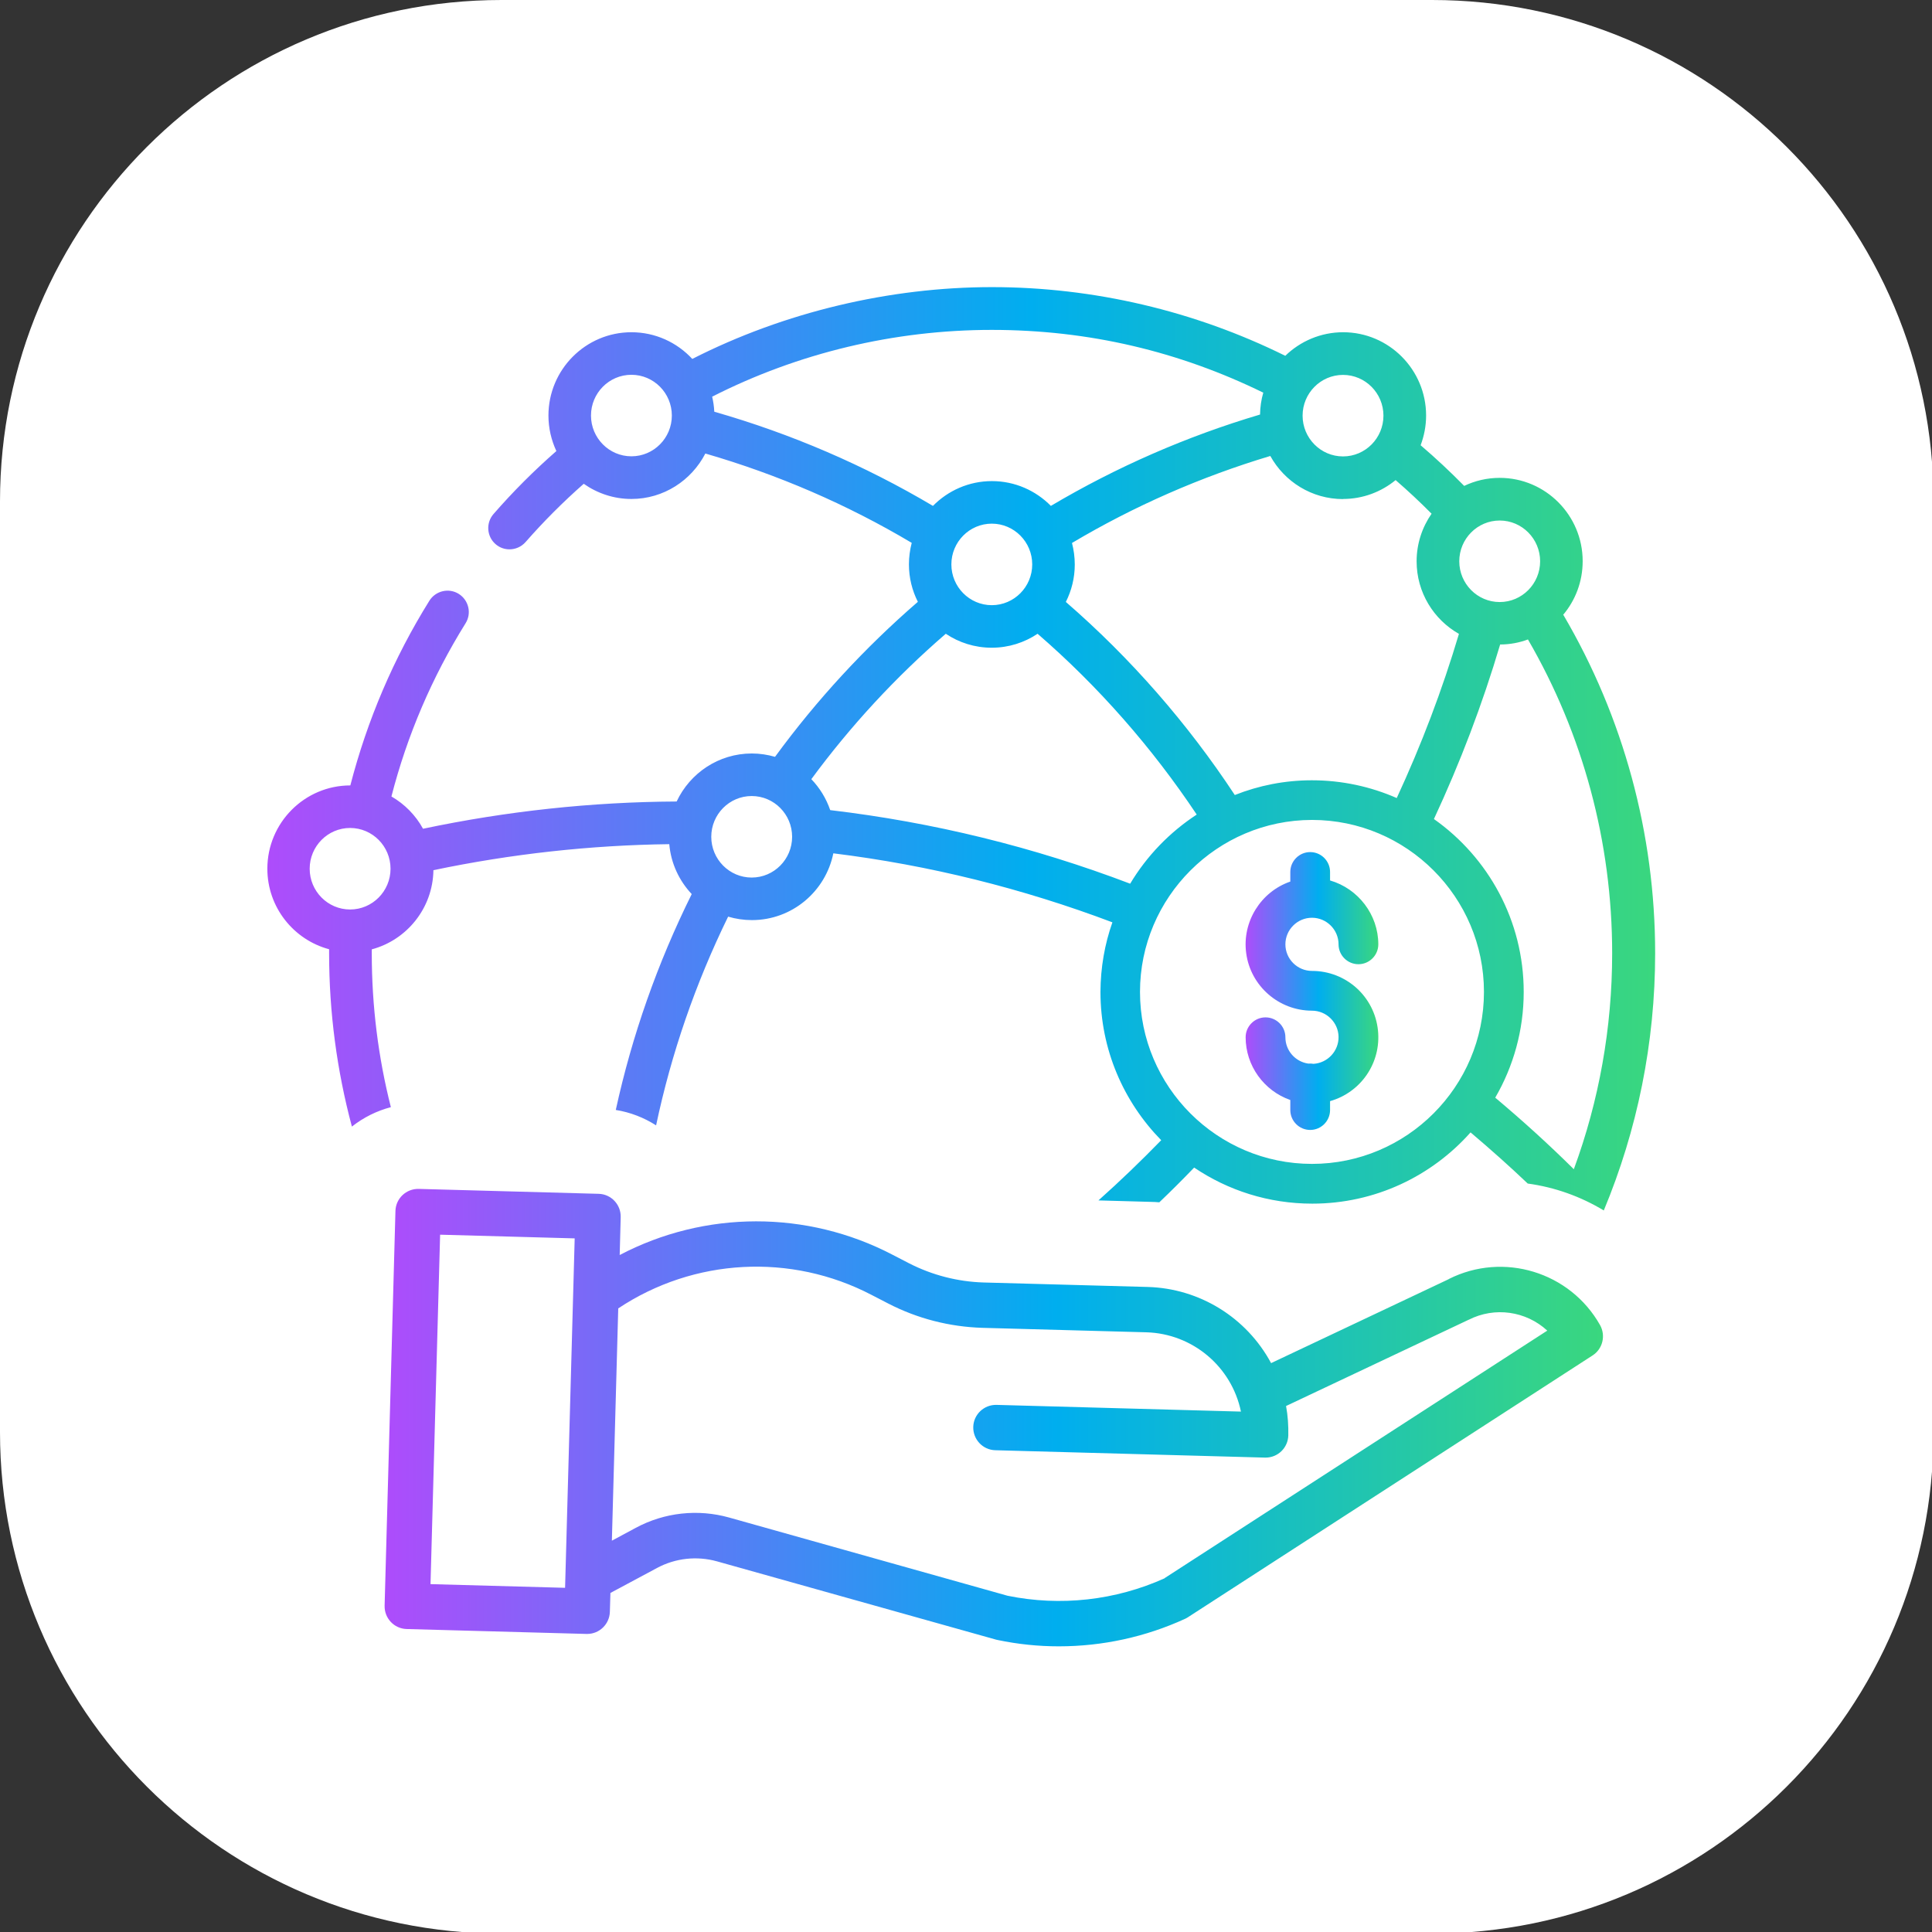 <svg width="173" height="173" viewBox="0 0 173 173" fill="none" xmlns="http://www.w3.org/2000/svg">
<rect x="0" y="0" width="173" height="173" fill="#333333" stroke="none"/>
<g clip-path="url(#clip0_310_38)">
<path d="M128.23 0H44.91C20.107 0 0 20.107 0 44.91V128.23C0 153.033 20.107 173.14 44.91 173.14H128.23C153.033 173.14 173.14 153.033 173.14 128.23V44.91C173.14 20.107 153.033 0 128.23 0Z" fill="white"/>
<path d="M129.73 114.54L113.82 122.06C111.62 117.97 107.41 115.37 102.77 115.24L88.08 114.84C85.75 114.77 83.47 114.18 81.4 113.12L79.91 112.35C72.26 108.36 63.13 108.37 55.49 112.38L55.58 108.99C55.61 107.87 54.73 106.93 53.61 106.9L37.5 106.46C36.38 106.43 35.44 107.31 35.41 108.43L34.44 143.78C34.41 144.9 35.29 145.84 36.41 145.87L52.52 146.31H52.58C53.68 146.31 54.58 145.43 54.61 144.33L54.66 142.64L58.84 140.4C60.48 139.52 62.4 139.31 64.2 139.81L89.19 146.82C89.19 146.82 89.28 146.84 89.32 146.85C91.13 147.23 92.97 147.42 94.81 147.42C98.72 147.42 102.58 146.58 106.13 144.95C106.22 144.91 106.3 144.86 106.38 144.81L142.61 121.37C143.51 120.79 143.8 119.6 143.28 118.66C140.59 113.89 134.62 112.07 129.73 114.53V114.54ZM50.6 142.18L38.55 141.85L39.41 110.56L51.46 110.89L50.6 142.18ZM104.3 141.32C99.89 143.31 94.96 143.86 90.22 142.89L65.3 135.89C62.49 135.1 59.49 135.43 56.93 136.81L54.79 137.96L55.36 117.16C62.14 112.65 70.83 112.19 78.04 115.95L79.53 116.72C82.14 118.07 85.02 118.81 87.96 118.9L102.65 119.3C106.78 119.42 110.28 122.36 111.12 126.4L89.24 125.8C88.12 125.77 87.18 126.65 87.15 127.77C87.12 128.89 88 129.83 89.12 129.86L113.27 130.52H113.33C114.43 130.52 115.33 129.64 115.36 128.54C115.38 127.66 115.32 126.77 115.16 125.9L131.48 118.19C131.48 118.19 131.51 118.18 131.53 118.17C133.84 117 136.64 117.39 138.55 119.15L104.29 141.31L104.3 141.32Z" fill="url(#paint0_linear_310_38)"/>
<path d="M139.96 55.07C141.06 53.77 141.72 52.09 141.72 50.25C141.72 46.14 138.39 42.79 134.29 42.79C133.15 42.79 132.07 43.05 131.11 43.51C129.86 42.24 128.56 41.02 127.21 39.87C127.52 39.04 127.7 38.15 127.7 37.21C127.7 33.1 124.37 29.75 120.27 29.75C118.26 29.75 116.43 30.56 115.09 31.86C106.97 27.84 97.93 25.71 88.82 25.71C79.71 25.71 70.26 27.93 61.99 32.14C60.63 30.67 58.69 29.75 56.54 29.75C52.44 29.75 49.11 33.1 49.11 37.21C49.11 38.35 49.37 39.42 49.82 40.39C47.82 42.14 45.93 44.03 44.19 46.03C43.5 46.82 43.58 48.03 44.37 48.72C44.73 49.04 45.18 49.19 45.62 49.19C46.15 49.19 46.68 48.97 47.06 48.54C48.68 46.69 50.43 44.94 52.27 43.32C53.48 44.17 54.95 44.68 56.54 44.68C59.42 44.68 61.92 43.02 63.16 40.61C69.65 42.49 75.86 45.17 81.64 48.61C81.48 49.23 81.39 49.87 81.39 50.54C81.39 51.75 81.68 52.88 82.19 53.89C77.43 58.01 73.13 62.67 69.4 67.77C68.74 67.58 68.04 67.47 67.32 67.47C64.35 67.47 61.78 69.23 60.59 71.77C52.99 71.81 45.37 72.63 37.88 74.21C37.22 73 36.23 72 35.05 71.32C36.46 65.84 38.69 60.63 41.69 55.81C42.25 54.92 41.97 53.74 41.08 53.18C40.19 52.62 39.01 52.9 38.45 53.79C35.25 58.93 32.88 64.49 31.37 70.33C27.27 70.33 23.94 73.68 23.94 77.79C23.94 81.24 26.29 84.15 29.47 85C29.47 85.12 29.47 85.24 29.47 85.36C29.47 90.66 30.17 95.87 31.51 100.88C32.55 100.06 33.74 99.47 35 99.14C33.87 94.69 33.29 90.07 33.29 85.37C33.29 85.25 33.29 85.13 33.29 85.01C36.43 84.17 38.76 81.32 38.81 77.92C45.78 76.46 52.87 75.68 59.93 75.59C60.08 77.32 60.82 78.87 61.94 80.06C58.87 86.25 56.59 92.74 55.14 99.39C56.45 99.6 57.67 100.08 58.75 100.77C60.11 94.34 62.27 88.07 65.2 82.08C65.87 82.28 66.59 82.39 67.33 82.39C70.93 82.39 73.93 79.82 74.62 76.41C83.2 77.47 91.56 79.55 99.61 82.59C98.92 84.54 98.55 86.64 98.54 88.82C98.54 93.99 100.62 98.67 103.98 102.1C102.17 103.96 100.29 105.77 98.36 107.49L103.01 107.62C103.28 107.62 103.54 107.64 103.81 107.66C104.87 106.65 105.91 105.61 106.93 104.55C109.95 106.59 113.59 107.78 117.51 107.78C123.14 107.78 128.21 105.31 131.68 101.4C133.43 102.88 135.14 104.4 136.8 105.98C139.23 106.31 141.54 107.14 143.61 108.39C146.61 101.19 148.21 93.38 148.21 85.36C148.21 74.66 145.37 64.22 139.99 55.06L139.96 55.07ZM56.54 40.86C54.54 40.86 52.92 39.22 52.92 37.21C52.92 35.2 54.54 33.56 56.54 33.56C58.54 33.56 60.16 35.2 60.16 37.21C60.16 39.22 58.54 40.86 56.54 40.86ZM31.35 81.44C29.35 81.44 27.73 79.8 27.73 77.79C27.73 75.78 29.35 74.14 31.35 74.14C33.35 74.14 34.97 75.78 34.97 77.79C34.97 79.8 33.35 81.44 31.35 81.44ZM67.31 78.58C65.31 78.58 63.69 76.94 63.69 74.93C63.69 72.92 65.31 71.28 67.31 71.28C69.31 71.28 70.93 72.92 70.93 74.93C70.93 76.94 69.31 78.58 67.31 78.58ZM134.29 46.61C136.29 46.61 137.91 48.25 137.91 50.26C137.91 52.27 136.29 53.91 134.29 53.91C132.29 53.91 130.67 52.27 130.67 50.26C130.67 48.25 132.29 46.61 134.29 46.61ZM120.26 33.57C122.26 33.57 123.88 35.21 123.88 37.22C123.88 39.23 122.26 40.87 120.26 40.87C118.26 40.87 116.64 39.23 116.64 37.22C116.64 35.21 118.26 33.57 120.26 33.57ZM120.26 44.68C122.05 44.68 123.69 44.04 124.97 42.99C126.08 43.95 127.16 44.96 128.19 46C127.35 47.21 126.85 48.68 126.85 50.26C126.85 53.05 128.38 55.48 130.64 56.76C129.14 61.8 127.27 66.71 125.07 71.46C122.74 70.44 120.17 69.87 117.47 69.87C115.04 69.87 112.71 70.34 110.57 71.19C106.34 64.77 101.23 58.92 95.44 53.9C95.95 52.89 96.24 51.75 96.24 50.55C96.24 49.88 96.15 49.24 95.99 48.62C101.56 45.31 107.52 42.7 113.75 40.83C115.02 43.13 117.46 44.69 120.26 44.69V44.68ZM63.96 36.87C63.94 36.41 63.87 35.95 63.77 35.52C71.48 31.6 80.1 29.54 88.81 29.54C97.52 29.54 105.6 31.48 113.12 35.16C112.94 35.78 112.84 36.44 112.83 37.12C106.26 39.07 99.97 41.82 94.1 45.3C92.75 43.93 90.88 43.08 88.82 43.08C86.76 43.08 84.89 43.93 83.54 45.3C77.42 41.67 70.85 38.84 63.97 36.87H63.96ZM92.43 50.54C92.43 52.55 90.81 54.19 88.81 54.19C86.81 54.19 85.19 52.55 85.19 50.54C85.19 48.53 86.81 46.89 88.81 46.89C90.81 46.89 92.43 48.53 92.43 50.54ZM74.34 72.54C73.98 71.49 73.4 70.55 72.65 69.77C76.17 64.99 80.21 60.62 84.69 56.75C85.87 57.54 87.28 58 88.8 58C90.32 58 91.73 57.54 92.91 56.75C98.35 61.46 103.15 66.93 107.16 72.94C104.74 74.52 102.69 76.64 101.2 79.13C92.55 75.84 83.57 73.63 74.33 72.54H74.34ZM117.48 104.22C108.99 104.22 102.08 97.31 102.08 88.82C102.08 80.34 109 73.43 117.48 73.42C125.97 73.42 132.88 80.33 132.88 88.82C132.88 97.31 125.97 104.22 117.48 104.22ZM140.93 104.7C138.68 102.47 136.32 100.33 133.89 98.29C135.51 95.5 136.44 92.27 136.44 88.82C136.44 82.43 133.26 76.77 128.4 73.34C130.75 68.29 132.74 63.07 134.33 57.71C135.2 57.71 136.04 57.55 136.82 57.26C141.76 65.77 144.36 75.44 144.36 85.36C144.36 92.05 143.18 98.58 140.93 104.69V104.7Z" fill="url(#paint1_linear_310_38)"/>
<path d="M117.48 82.18C118.79 82.18 119.86 83.25 119.86 84.56C119.86 85.54 120.66 86.34 121.64 86.34C122.62 86.34 123.42 85.54 123.42 84.56C123.42 81.91 121.62 79.57 119.1 78.84V78.08C119.1 77.1 118.3 76.3 117.32 76.3C116.34 76.3 115.54 77.1 115.54 78.08V78.94C112.9 79.85 111.21 82.54 111.59 85.35C111.98 88.29 114.51 90.5 117.48 90.5C118.77 90.5 119.84 91.55 119.86 92.84C119.88 94.11 118.89 95.18 117.62 95.26C117.46 95.23 117.3 95.23 117.15 95.24C115.98 95.07 115.1 94.07 115.1 92.88C115.1 91.9 114.3 91.1 113.32 91.1C112.34 91.1 111.54 91.9 111.54 92.88C111.54 95.42 113.17 97.67 115.54 98.5V99.4C115.54 100.38 116.34 101.18 117.32 101.18C118.3 101.18 119.1 100.38 119.1 99.4V98.6C121.86 97.82 123.69 95.17 123.39 92.27C123.08 89.23 120.53 86.94 117.48 86.94C116.17 86.94 115.1 85.87 115.1 84.56C115.1 83.25 116.17 82.18 117.48 82.18Z" fill="url(#paint2_linear_310_38)"/>
</g>
<defs>
<linearGradient id="paint0_linear_310_38" x1="34.44" y1="126.93" x2="143.55" y2="126.93" gradientUnits="userSpaceOnUse">
<stop stop-color="#AE4CFB"/>
<stop offset="0.55" stop-color="#00AEEF"/>
<stop offset="1" stop-color="#3AD77E"/>
</linearGradient>
<linearGradient id="paint1_linear_310_38" x1="23.92" y1="67.05" x2="148.18" y2="67.05" gradientUnits="userSpaceOnUse">
<stop stop-color="#AE4CFB"/>
<stop offset="0.55" stop-color="#00AEEF"/>
<stop offset="1" stop-color="#3AD77E"/>
</linearGradient>
<linearGradient id="paint2_linear_310_38" x1="111.54" y1="88.74" x2="123.42" y2="88.74" gradientUnits="userSpaceOnUse">
<stop stop-color="#AE4CFB"/>
<stop offset="0.55" stop-color="#00AEEF"/>
<stop offset="1" stop-color="#3AD77E"/>
</linearGradient>
<clipPath id="clip0_310_38">
<rect width="173" height="173" fill="white"/>
</clipPath>
</defs>
</svg>
